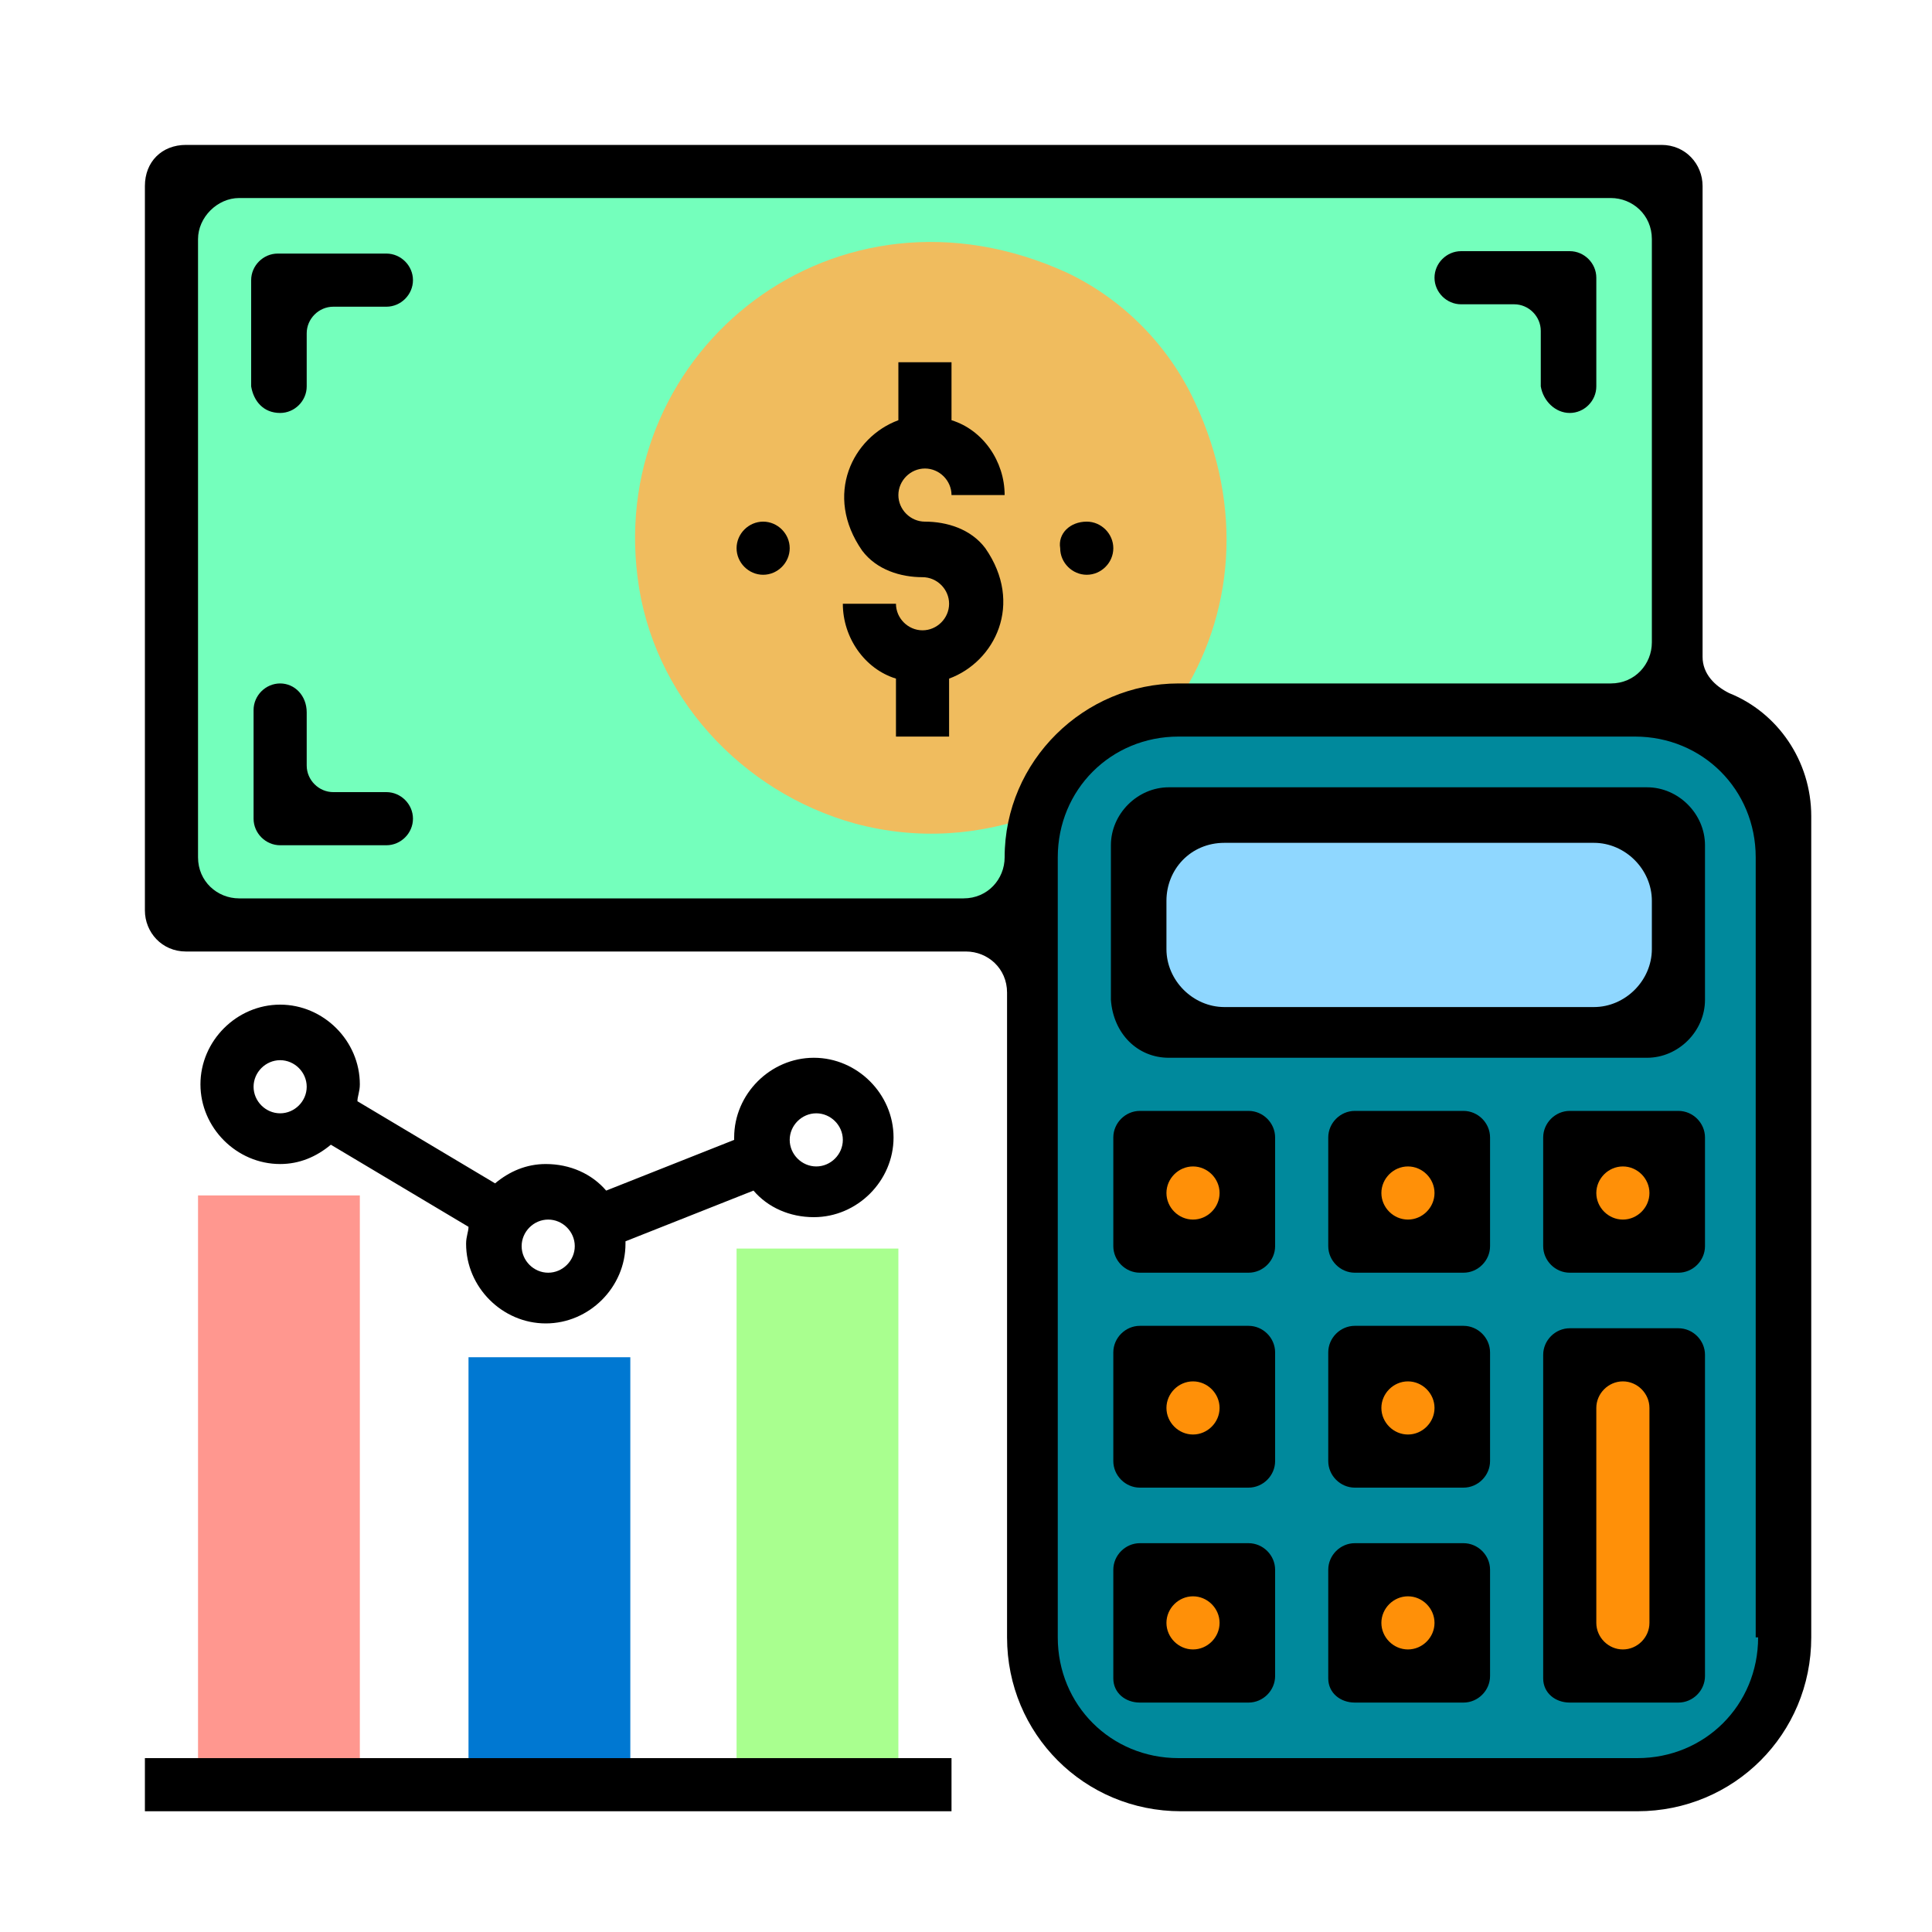 <?xml version="1.0" encoding="utf-8"?>
<!-- Generator: Adobe Illustrator 22.0.0, SVG Export Plug-In . SVG Version: 6.00 Build 0)  -->
<svg version="1.1" id="Layer_1" xmlns="http://www.w3.org/2000/svg" xmlns:xlink="http://www.w3.org/1999/xlink" x="0px" y="0px"
	 viewBox="0 0 80 80" style="enable-background:new 0 0 80 80;" xml:space="preserve">
<style type="text/css">
	.st0{fill:#00899C;}
	.st1{fill:#8FD7FF;}
	.st2{fill:#FF9008;}
	.st3{fill:#74FFBC;}
	.st4{fill:#F0BC5E;}
	.st5{fill:#FF978F;}
	.st6{fill:#0078D2;}
	.st7{fill:#A9FF8F;}
</style>
<path class="st0" d="M67.4,74H49.3c-3.5,0-6.3-2.8-6.3-6.3V36c0-3.8,3.1-7,7-7h17.5c3.6,0,6.5,2.9,6.5,6.5v31.9
	C74,71.1,71.1,74,67.4,74z"/>
<rect x="47" y="34" class="st1" width="22" height="9"/>
<rect x="47" y="47" class="st2" width="5" height="5"/>
<rect x="47" y="56" class="st2" width="5" height="5"/>
<rect x="47" y="65" class="st2" width="5" height="5"/>
<rect x="56" y="47" class="st2" width="5" height="5"/>
<rect x="56" y="56" class="st2" width="5" height="5"/>
<rect x="56" y="65" class="st2" width="5" height="5"/>
<rect x="65" y="47" class="st2" width="5" height="5"/>
<rect x="65" y="56" class="st2" width="5" height="14"/>
<rect x="42" y="7" class="st3" width="27" height="22"/>
<rect x="8" y="7" class="st3" width="35" height="31"/>
<path class="st4" d="M47.5,29h1.3c2.3-3.5,2.7-8,0.7-12.3c-1.1-2.4-3-4.3-5.3-5.4c-9.6-4.4-19,3.2-17.8,12.6c0.6,4.9,4.3,8.9,9,10.2
	c2.6,0.7,5.2,0.5,7.6-0.4v-0.2C43,31,45,29,47.5,29z"/>
<rect x="8.2" y="49.5" class="st5" width="6.7" height="23.4"/>
<rect x="19.4" y="56.2" class="st6" width="6.7" height="16.7"/>
<rect x="30.5" y="51.7" class="st7" width="6.7" height="21.1"/>
<path d="M38.3,19.4c0.6,0,1.1,0.5,1.1,1.1h2.2c0-1.4-0.9-2.7-2.2-3.1v-2.4h-2.2v2.4c-1.9,0.7-3.1,3.1-1.5,5.4
	c0.6,0.8,1.6,1.1,2.5,1.1c0.6,0,1.1,0.5,1.1,1.1c0,0.6-0.5,1.1-1.1,1.1c-0.6,0-1.1-0.5-1.1-1.1h-2.2c0,1.4,0.9,2.7,2.2,3.1v2.4h2.2
	v-2.4c1.9-0.7,3.1-3.1,1.5-5.4c-0.6-0.8-1.6-1.1-2.5-1.1c-0.6,0-1.1-0.5-1.1-1.1C37.2,19.9,37.7,19.4,38.3,19.4z"/>
<path d="M11.6,17.1L11.6,17.1c0.6,0,1.1-0.5,1.1-1.1v-2.2c0-0.6,0.5-1.1,1.1-1.1H16c0.6,0,1.1-0.5,1.1-1.1v0c0-0.6-0.5-1.1-1.1-1.1
	h-4.5c-0.6,0-1.1,0.5-1.1,1.1V16C10.5,16.6,10.9,17.1,11.6,17.1z"/>
<path d="M11.6,28.3L11.6,28.3c-0.6,0-1.1,0.5-1.1,1.1v4.5c0,0.6,0.5,1.1,1.1,1.1H16c0.6,0,1.1-0.5,1.1-1.1v0c0-0.6-0.5-1.1-1.1-1.1
	h-2.2c-0.6,0-1.1-0.5-1.1-1.1v-2.2C12.7,28.8,12.2,28.3,11.6,28.3z"/>
<path d="M65,17.1L65,17.1c0.6,0,1.1-0.5,1.1-1.1v-4.5c0-0.6-0.5-1.1-1.1-1.1h-4.5c-0.6,0-1.1,0.5-1.1,1.1v0c0,0.6,0.5,1.1,1.1,1.1
	h2.2c0.6,0,1.1,0.5,1.1,1.1V16C63.9,16.6,64.4,17.1,65,17.1z"/>
<path d="M70.5,27.2V7.7c0-0.9-0.7-1.7-1.7-1.7H7.7C6.7,6,6,6.7,6,7.7v30c0,0.9,0.7,1.7,1.7,1.7h32.3c0.9,0,1.7,0.7,1.7,1.7v26.7
	c0,4,3.2,7.2,7.2,7.2h18.9c4,0,7.2-3.2,7.2-7.2V33.8c0-2.3-1.4-4.3-3.4-5.1C71,28.4,70.5,27.9,70.5,27.2z M41.6,35.5L41.6,35.5
	c0,0.9-0.7,1.7-1.7,1.7h-30c-0.9,0-1.7-0.7-1.7-1.7V9.9C8.2,9,9,8.2,9.9,8.2h56.8c0.9,0,1.7,0.7,1.7,1.7v16.7c0,0.9-0.7,1.7-1.7,1.7
	H48.8C44.9,28.3,41.6,31.5,41.6,35.5z M72.8,67.8c0,2.8-2.2,5-5,5H48.8c-2.8,0-5-2.2-5-5V35.5c0-2.8,2.2-5,5-5h18.9c2.8,0,5,2.2,5,5
	V67.8z"/>
<path d="M65,70.5h4.5c0.6,0,1.1-0.5,1.1-1.1V56.1c0-0.6-0.5-1.1-1.1-1.1H65c-0.6,0-1.1,0.5-1.1,1.1v13.4
	C63.9,70.1,64.4,70.5,65,70.5z M67.2,57.2L67.2,57.2c0.6,0,1.1,0.5,1.1,1.1v8.9c0,0.6-0.5,1.1-1.1,1.1l0,0c-0.6,0-1.1-0.5-1.1-1.1
	v-8.9C66.1,57.7,66.6,57.2,67.2,57.2z"/>
<path d="M56.1,70.5h4.5c0.6,0,1.1-0.5,1.1-1.1V65c0-0.6-0.5-1.1-1.1-1.1h-4.5c-0.6,0-1.1,0.5-1.1,1.1v4.5
	C55,70.1,55.5,70.5,56.1,70.5z M58.3,66.1L58.3,66.1c0.6,0,1.1,0.5,1.1,1.1l0,0c0,0.6-0.5,1.1-1.1,1.1h0c-0.6,0-1.1-0.5-1.1-1.1l0,0
	C57.2,66.6,57.7,66.1,58.3,66.1z"/>
<path d="M47.2,70.5h4.5c0.6,0,1.1-0.5,1.1-1.1V65c0-0.6-0.5-1.1-1.1-1.1h-4.5c-0.6,0-1.1,0.5-1.1,1.1v4.5
	C46.1,70.1,46.6,70.5,47.2,70.5z M49.4,66.1L49.4,66.1c0.6,0,1.1,0.5,1.1,1.1l0,0c0,0.6-0.5,1.1-1.1,1.1h0c-0.6,0-1.1-0.5-1.1-1.1
	l0,0C48.3,66.6,48.8,66.1,49.4,66.1z"/>
<path d="M56.1,61.6h4.5c0.6,0,1.1-0.5,1.1-1.1v-4.5c0-0.6-0.5-1.1-1.1-1.1h-4.5c-0.6,0-1.1,0.5-1.1,1.1v4.5
	C55,61.1,55.5,61.6,56.1,61.6z M58.3,57.2L58.3,57.2c0.6,0,1.1,0.5,1.1,1.1v0c0,0.6-0.5,1.1-1.1,1.1h0c-0.6,0-1.1-0.5-1.1-1.1v0
	C57.2,57.7,57.7,57.2,58.3,57.2z"/>
<path d="M47.2,61.6h4.5c0.6,0,1.1-0.5,1.1-1.1v-4.5c0-0.6-0.5-1.1-1.1-1.1h-4.5c-0.6,0-1.1,0.5-1.1,1.1v4.5
	C46.1,61.1,46.6,61.6,47.2,61.6z M49.4,57.2L49.4,57.2c0.6,0,1.1,0.5,1.1,1.1v0c0,0.6-0.5,1.1-1.1,1.1h0c-0.6,0-1.1-0.5-1.1-1.1v0
	C48.3,57.7,48.8,57.2,49.4,57.2z"/>
<path d="M56.1,52.7h4.5c0.6,0,1.1-0.5,1.1-1.1v-4.5c0-0.6-0.5-1.1-1.1-1.1h-4.5c-0.6,0-1.1,0.5-1.1,1.1v4.5
	C55,52.2,55.5,52.7,56.1,52.7z M58.3,48.3L58.3,48.3c0.6,0,1.1,0.5,1.1,1.1v0c0,0.6-0.5,1.1-1.1,1.1h0c-0.6,0-1.1-0.5-1.1-1.1v0
	C57.2,48.8,57.7,48.3,58.3,48.3z"/>
<path d="M65,52.7h4.5c0.6,0,1.1-0.5,1.1-1.1v-4.5c0-0.6-0.5-1.1-1.1-1.1H65c-0.6,0-1.1,0.5-1.1,1.1v4.5C63.9,52.2,64.4,52.7,65,52.7
	z M67.2,48.3L67.2,48.3c0.6,0,1.1,0.5,1.1,1.1v0c0,0.6-0.5,1.1-1.1,1.1l0,0c-0.6,0-1.1-0.5-1.1-1.1v0C66.1,48.8,66.6,48.3,67.2,48.3
	z"/>
<path d="M47.2,52.7h4.5c0.6,0,1.1-0.5,1.1-1.1v-4.5c0-0.6-0.5-1.1-1.1-1.1h-4.5c-0.6,0-1.1,0.5-1.1,1.1v4.5
	C46.1,52.2,46.6,52.7,47.2,52.7z M49.4,48.3L49.4,48.3c0.6,0,1.1,0.5,1.1,1.1v0c0,0.6-0.5,1.1-1.1,1.1h0c-0.6,0-1.1-0.5-1.1-1.1v0
	C48.3,48.8,48.8,48.3,49.4,48.3z"/>
<path d="M48.4,43.8h19.8c1.3,0,2.4-1.1,2.4-2.4v-6.4c0-1.3-1.1-2.4-2.4-2.4H48.4c-1.3,0-2.4,1.1-2.4,2.4v6.4
	C46.1,42.8,47.1,43.8,48.4,43.8z M50.7,34.9H66c1.3,0,2.4,1.1,2.4,2.4v2c0,1.3-1.1,2.4-2.4,2.4H50.7c-1.3,0-2.4-1.1-2.4-2.4v-2
	C48.3,36,49.3,34.9,50.7,34.9z"/>
<path d="M11.6,41.6c-1.8,0-3.3,1.5-3.3,3.3c0,1.8,1.5,3.3,3.3,3.3c0.8,0,1.5-0.3,2.1-0.8l5.7,3.4c0,0.2-0.1,0.4-0.1,0.7
	c0,1.8,1.5,3.3,3.3,3.3s3.3-1.5,3.3-3.3c0,0,0-0.1,0-0.1l5.3-2.1c0.6,0.7,1.5,1.1,2.5,1.1c1.8,0,3.3-1.5,3.3-3.3
	c0-1.8-1.5-3.3-3.3-3.3s-3.3,1.5-3.3,3.3c0,0,0,0.1,0,0.1l-5.3,2.1c-0.6-0.7-1.5-1.1-2.5-1.1c-0.8,0-1.5,0.3-2.1,0.8l-5.7-3.4
	c0-0.2,0.1-0.4,0.1-0.7C14.9,43.1,13.4,41.6,11.6,41.6z M33.8,46.1c0.6,0,1.1,0.5,1.1,1.1c0,0.6-0.5,1.1-1.1,1.1
	c-0.6,0-1.1-0.5-1.1-1.1C32.7,46.6,33.2,46.1,33.8,46.1z M11.6,46.1c-0.6,0-1.1-0.5-1.1-1.1c0-0.6,0.5-1.1,1.1-1.1s1.1,0.5,1.1,1.1
	C12.7,45.6,12.2,46.1,11.6,46.1z M23.8,51.6c0,0.6-0.5,1.1-1.1,1.1s-1.1-0.5-1.1-1.1s0.5-1.1,1.1-1.1S23.8,51,23.8,51.6z"/>
<rect x="6" y="72.8" width="33.4" height="2.2"/>
<path d="M45,21.6L45,21.6c0.6,0,1.1,0.5,1.1,1.1v0c0,0.6-0.5,1.1-1.1,1.1h0c-0.6,0-1.1-0.5-1.1-1.1v0C43.8,22.1,44.3,21.6,45,21.6z"
	/>
<path d="M31.6,21.6L31.6,21.6c0.6,0,1.1,0.5,1.1,1.1v0c0,0.6-0.5,1.1-1.1,1.1h0c-0.6,0-1.1-0.5-1.1-1.1v0
	C30.5,22.1,31,21.6,31.6,21.6z"/>
</svg>

